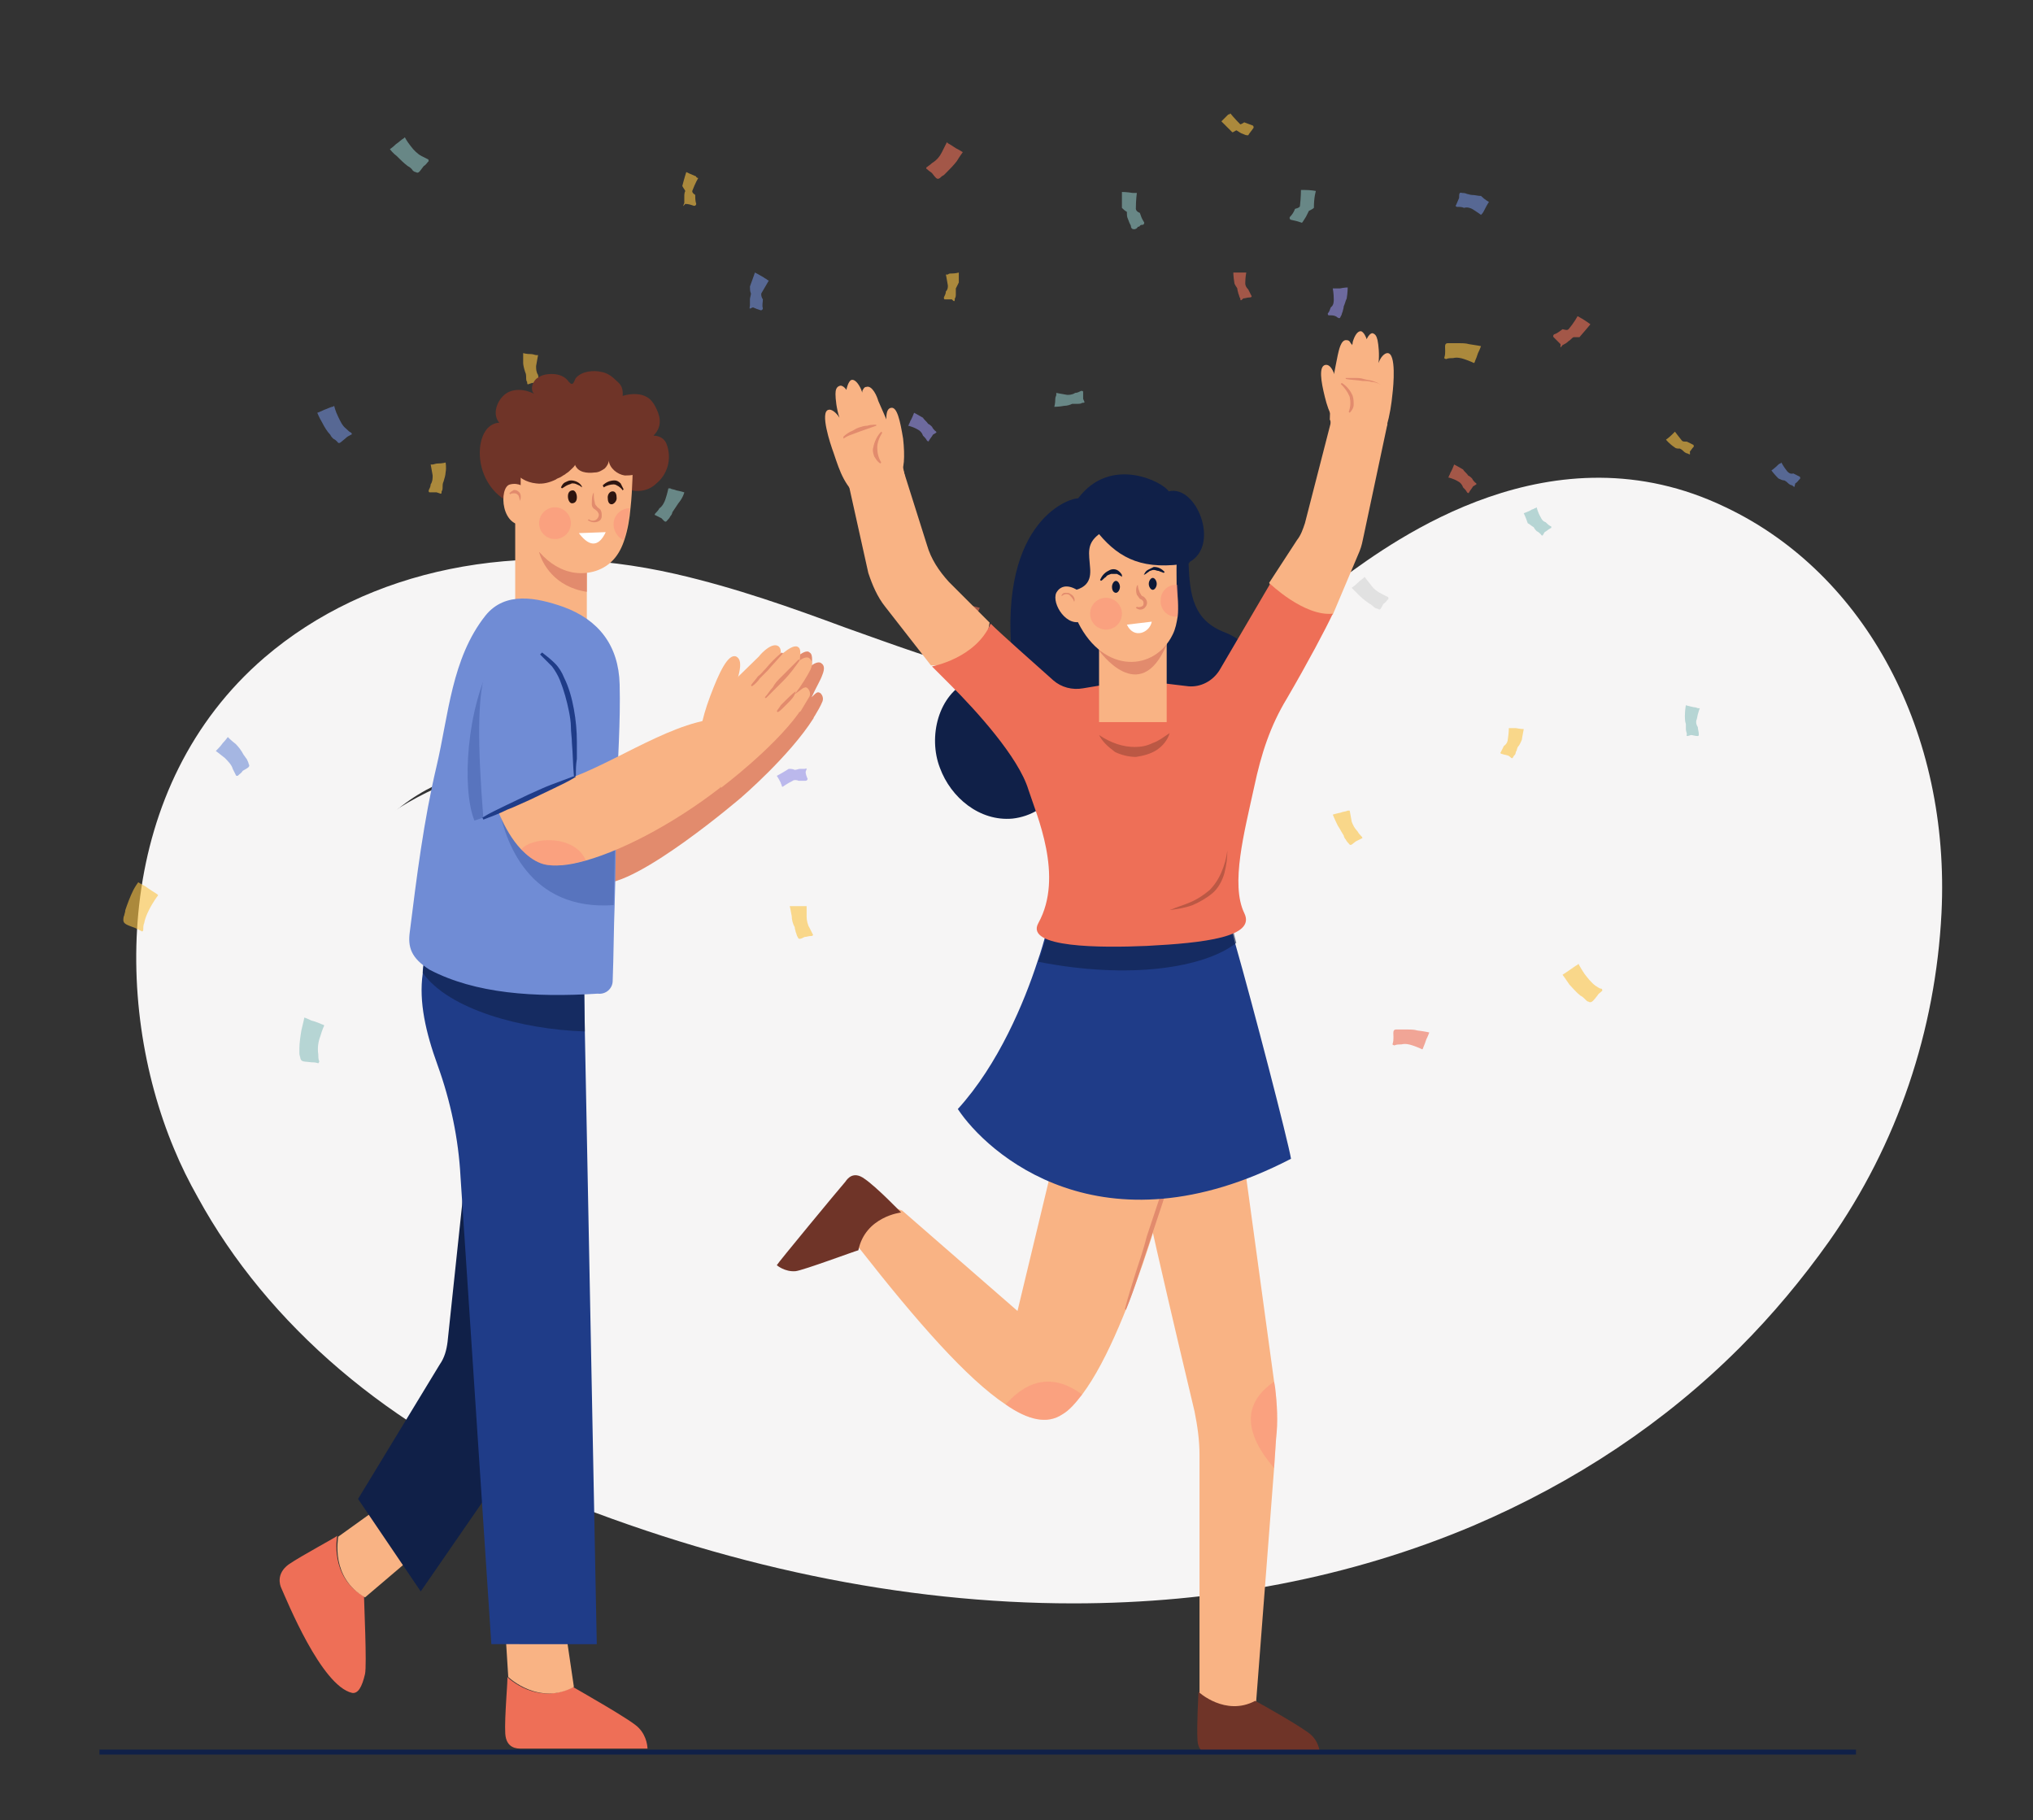 <?xml version="1.0" encoding="utf-8"?>
<!-- Generator: Adobe Illustrator 24.0.3, SVG Export Plug-In . SVG Version: 6.00 Build 0)  -->
<svg version="1.1" id="Layer_1" xmlns="http://www.w3.org/2000/svg" xmlns:xlink="http://www.w3.org/1999/xlink" x="0px" y="0px"
	 viewBox="0 0 204.4 183" style="enable-background:new 0 0 204.4 183;" xml:space="preserve">
<rect x="0" y="0" width="204.4" height="183" fill="#333333" stroke="none"/>
<style type="text/css">
	.st0{fill:#F6F5F5;}
	.st1{opacity:0.6;}
	.st2{fill:#FBC343;}
	.st3{fill:#9490E6;}
	.st4{fill:#8CBFBE;}
	.st5{fill:#708CD5;}
	.st6{fill:#EE6F57;}
	.st7{fill:#D3D3D3;}
	.st8{fill:#102048;}
	.st9{fill:#F9B384;}
	.st10{fill:#6F3428;}
	.st11{fill:#E28B6D;}
	.st12{fill:#1F3C88;}
	.st13{opacity:0.6;fill:#102048;}
	.st14{fill:#0C1836;}
	.st15{fill:#FFFFFF;}
	.st16{opacity:0.4;fill:#FC8879;}
	.st17{opacity:0.4;}
	.st18{opacity:0.3;fill:#1F3C88;}
	.st19{fill:none;}
	.st20{fill:#2D1510;}
</style>
<g>
	<g>
		<g>
			<path class="st0" d="M168.5,118.8c2.3-3.1,4.4-6.5,6.3-10c4.3-8.4,6.3-18,5.4-27.6c-1-11.9-7.9-23.8-19.2-27.2
				c-10-3.1-18.8,2.9-25.9,9.9c-5.3,5.2-10.4,10.9-17,14.3c-7,3.6-16.2,3.5-23.8,2.8C84,80.1,74.1,76.8,63.8,76
				c-10.6-0.8-22.5,2-30,10.6c-8.9,10.1-7.7,25.7-1.1,36.8c0.7,1.2,1.5,2.3,2.3,3.4c7.8,10.4,19.6,16.6,31.6,19.6
				c26.8,6.5,57.3,5.6,81.6-9.3C155.9,132.4,162.9,126.2,168.5,118.8z"/>
			<g>
				<path class="st0" d="M107.9,161.2c-17.1,0-35.1-3.7-53.1-11.1c-15.5-6.3-27.9-16.9-34.9-29.7c-0.9-1.6-1.7-3.2-2.4-4.9
					c-6.2-14.8-5.9-36.5,9.1-49.4c10.4-8.9,25.5-12,41.3-8.4c6.1,1.4,11.7,3.4,17.1,5.4c4.8,1.7,9.3,3.4,13.9,4.5
					c3.2,0.8,13.1,3.2,19.4,1.1c4.6-1.5,9.1-4.9,13.9-8.5c0.9-0.7,1.9-1.4,2.8-2.1c5.2-3.8,21.1-15.5,38.5-7.1
					c14.1,6.7,22.6,22.7,21.7,40.8c-0.6,11.8-4.4,23.2-11.3,33c-2.7,3.8-5.7,7.4-9,10.7l0,0c-7.5,7.5-16.5,13.5-26.8,17.9
					C135.8,158.6,122.2,161.2,107.9,161.2z M55.1,76.6c-6.2,0-11.6,1.7-15.4,5c-7,6-7.1,17.7-3.6,26.2c0.4,1,0.9,2,1.4,2.9
					c4.8,8.8,13.7,16.1,24.9,20.7c16.3,6.7,48.1,16,77.8,3.3c7.8-3.3,14.7-7.9,20.4-13.6c2.5-2.5,4.7-5.2,6.7-8
					c4.6-6.6,7.2-14.3,7.6-22.3c0.4-7.8-2.7-17.9-10.3-21.6c-3-1.4-7.7-2.1-17.7,5.2c-0.9,0.7-1.8,1.3-2.7,2
					c-5.6,4.2-11.9,8.9-19.7,11.5c-10.6,3.5-22.5,1.3-30.6-0.6c-5.7-1.4-10.9-3.3-16-5.2c-5.1-1.9-9.9-3.6-14.7-4.7
					C60.5,76.9,57.8,76.6,55.1,76.6z"/>
			</g>
		</g>
		<g class="st1">
			<g>
				<g>
					<g>
						<path class="st2" d="M79.4,91.1c0,0,0.3,0,0.8,0c0.2,0,0.6,0,0.7,0c0.1,0,0.2,0,0.2,0s0,0.5,0,1.1c0,0.3,0.1,0.8,0.3,1.1
							c0.1,0.2,0.2,0.4,0.3,0.6c0.1,0.1,0,0.2-0.1,0.2c-0.3,0-0.5,0.1-0.7,0.1c-0.4,0.2-0.6,0.3-0.7,0c-0.1-0.1-0.1-0.3-0.2-0.5
							c0-0.1-0.1-0.3-0.1-0.5c-0.2-0.3-0.3-0.8-0.3-1.1C79.5,91.5,79.4,91.1,79.4,91.1z"/>
					</g>
				</g>
			</g>
			<g>
				<g>
					<g>
						<path class="st3" d="M78.1,78c0,0,0.2,0.3,0.4,0.7c0,0.1,0.1,0.2,0.1,0.3c0,0.1,0.1,0.1,0.1,0.1s0.4-0.3,1-0.6
							c0.1-0.1,0.4-0.1,0.6,0c0.2,0,0.5,0,0.7,0c0.1,0,0.2-0.1,0.2-0.2c-0.1-0.2-0.2-0.5-0.2-0.7c0.1-0.3,0.2-0.4-0.1-0.3
							c-0.1,0-0.3,0-0.5,0c-0.1,0-0.3,0.1-0.5,0.1c-0.2-0.1-0.4-0.1-0.6-0.1C78.5,77.8,78.1,78,78.1,78z"/>
					</g>
				</g>
			</g>
			<g>
				<g>
					<g>
						<path class="st4" d="M30.6,102.3c0,0,0.3,0.1,0.7,0.3c0.4,0.1,0.9,0.3,1.1,0.4c0.1,0,0.2,0.1,0.2,0.1s-0.2,0.4-0.4,1.1
							c-0.2,0.5-0.3,1.2-0.2,1.8c0,0.2,0,0.5,0.1,0.7c0,0.1-0.1,0.2-0.1,0.2c-0.3-0.1-0.5-0.1-0.7-0.1c-0.7-0.1-1,0-1.1-0.4
							c0-0.1-0.1-0.3-0.1-0.5c0-0.1,0-0.3,0-0.5c0-0.5,0.1-1.2,0.2-1.8C30.5,102.8,30.6,102.3,30.6,102.3z"/>
					</g>
				</g>
			</g>
			<g>
				<g>
					<g>
						<path class="st5" d="M22.9,74.1c0,0-0.2,0.3-0.5,0.6c-0.2,0.3-0.5,0.6-0.6,0.7c-0.1,0.1-0.1,0.1-0.1,0.1s0.4,0.3,0.9,0.7
							c0.3,0.3,0.7,0.7,0.8,1.1c0.1,0.2,0.2,0.4,0.3,0.6c0,0.1,0.1,0.1,0.2,0.1c0.2-0.2,0.4-0.3,0.5-0.5c0.5-0.3,0.8-0.4,0.6-0.7
							c0-0.1-0.1-0.3-0.2-0.5c-0.1-0.1-0.2-0.3-0.3-0.4c-0.2-0.4-0.5-0.8-0.8-1.1C23.3,74.5,22.9,74.1,22.9,74.1z"/>
					</g>
				</g>
			</g>
			<g>
				<g>
					<g>
						<path class="st2" d="M52.6,35.5c0,0,0.3,0.1,0.8,0.1c0.2,0,0.4,0.1,0.5,0.1c0.1,0,0.2,0,0.2,0s-0.1,0.5-0.2,1.1
							c0,0.3,0,0.6,0.2,0.9c0,0.2,0.1,0.4,0.2,0.6c0,0.1,0,0.2-0.1,0.2c-0.3,0-0.5,0-0.7,0c-0.4,0.1-0.5,0.3-0.5-0.1
							c-0.1-0.1-0.1-0.3-0.1-0.5c0-0.1,0-0.3-0.1-0.5c-0.1-0.3-0.2-0.7-0.2-0.9C52.6,36,52.6,35.5,52.6,35.5z"/>
					</g>
				</g>
			</g>
			<g>
				<g>
					<g>
						<path class="st2" d="M44.8,46.5c0,0-0.3,0.1-0.8,0.1c-0.2,0-0.4,0.1-0.5,0.1c-0.1,0-0.2,0-0.2,0s0.1,0.5,0.2,1.1
							c0,0.3,0,0.6-0.2,0.9c0,0.2-0.1,0.4-0.2,0.6c0,0.1,0,0.2,0.1,0.2c0.3,0,0.5,0,0.7,0c0.4,0.1,0.5,0.3,0.5-0.1
							c0.1-0.1,0.1-0.3,0.1-0.5c0-0.1,0-0.3,0.1-0.5c0.1-0.3,0.2-0.7,0.2-0.9C44.9,47,44.8,46.5,44.8,46.5z"/>
					</g>
				</g>
			</g>
			<g>
				<g>
					<g>
						<path class="st2" d="M96.4,27.4c0,0-0.3,0.1-0.8,0.1c-0.1,0-0.2,0-0.3,0.1c-0.1,0-0.2,0-0.2,0s0.1,0.5,0.2,1.1
							c0,0.2,0,0.4-0.2,0.6c0,0.2-0.1,0.4-0.2,0.6c0,0.1,0,0.2,0.1,0.2c0.3,0,0.5,0,0.7,0c0.2,0.2,0.3,0.3,0.3-0.1
							c0.1-0.1,0.1-0.3,0.1-0.5c0-0.1,0-0.3,0-0.5c0.1-0.2,0.2-0.4,0.3-0.6C96.4,27.9,96.4,27.4,96.4,27.4z"/>
					</g>
				</g>
			</g>
			<g>
				<g>
					<g>
						<path class="st6" d="M124,27.4c0,0,0.3,0,0.8,0c0.1,0,0.3,0,0.3,0c0.1,0,0.2,0,0.2,0s-0.1,0.5-0.1,1.1c0,0.2,0.1,0.4,0.3,0.6
							c0.1,0.2,0.2,0.4,0.3,0.6c0.1,0.1,0,0.2-0.1,0.2c-0.3,0-0.5,0.1-0.7,0.1c-0.2,0.2-0.3,0.3-0.3,0c-0.1-0.1-0.1-0.3-0.2-0.5
							c0-0.1-0.1-0.3-0.1-0.5c-0.1-0.2-0.3-0.4-0.3-0.6C124,27.8,124,27.4,124,27.4z"/>
					</g>
				</g>
			</g>
			<g>
				<g>
					<g>
						<path class="st4" d="M106,40.9c0,0,0.1-0.3,0.1-0.8c0-0.2,0.1-0.3,0.1-0.4c0-0.1,0-0.2,0-0.2s0.5,0.1,1.1,0.2
							c0.2,0,0.5,0,0.8-0.2c0.2,0,0.4-0.1,0.6-0.2c0.1,0,0.2,0,0.2,0.1c0,0.3,0,0.5,0,0.7c0.1,0.3,0.3,0.4-0.1,0.4
							c-0.1,0.1-0.3,0.1-0.5,0.1c-0.1,0-0.3,0-0.5,0c-0.2,0.1-0.5,0.2-0.8,0.2C106.5,40.9,106,40.9,106,40.9z"/>
					</g>
				</g>
			</g>
			<g>
				<g>
					<g>
						<path class="st4" d="M68.8,49.5c0,0-0.3-0.1-0.8-0.2c-0.2-0.1-0.5-0.1-0.6-0.2c-0.1,0-0.2,0-0.2,0s-0.1,0.5-0.3,1.1
							c-0.1,0.3-0.3,0.7-0.6,0.9c-0.1,0.2-0.3,0.4-0.4,0.5c-0.1,0.1-0.1,0.2,0,0.2c0.2,0.1,0.4,0.2,0.6,0.3c0.3,0.3,0.4,0.5,0.6,0.2
							c0.1-0.1,0.2-0.2,0.3-0.4c0.1-0.1,0.2-0.3,0.2-0.4c0.2-0.3,0.4-0.6,0.6-0.9C68.7,50,68.8,49.5,68.8,49.5z"/>
					</g>
				</g>
			</g>
			<g>
				<g>
					<g>
						<path class="st2" d="M148.9,34.8c0,0-0.1,0.3-0.3,0.7c-0.1,0.3-0.2,0.6-0.3,0.8c0,0.1-0.1,0.2-0.1,0.2s-0.4-0.2-1-0.4
							c-0.3-0.1-0.7-0.2-1.1-0.1c-0.2,0-0.5,0-0.7,0.1c-0.1,0-0.2-0.1-0.2-0.1c0.1-0.3,0.1-0.5,0.1-0.7c0-0.5-0.1-0.8,0.3-0.8
							c0.1,0,0.3,0,0.5,0c0.1,0,0.3,0,0.5,0c0.3,0,0.8,0,1.1,0.1C148.4,34.7,148.9,34.8,148.9,34.8z"/>
					</g>
				</g>
			</g>
			<g>
				<g>
					<g>
						<path class="st6" d="M98.5,61.1c0,0-0.1,0.3-0.3,0.7c-0.1,0.3-0.2,0.6-0.3,0.8c0,0.1-0.1,0.2-0.1,0.2s-0.4-0.2-1-0.4
							c-0.3-0.1-0.7-0.2-1.1-0.1c-0.2,0-0.5,0-0.7,0.1c-0.1,0-0.2-0.1-0.2-0.1C95,62,95,61.7,95,61.5c0-0.5-0.1-0.8,0.3-0.8
							c0.1,0,0.3,0,0.5,0c0.1,0,0.3,0,0.5,0c0.3,0,0.8,0,1.1,0.1C98,61,98.5,61.1,98.5,61.1z"/>
					</g>
				</g>
			</g>
			<g>
				<g>
					<g>
						<path class="st6" d="M143.7,103.8c0,0-0.1,0.3-0.3,0.7c-0.1,0.3-0.2,0.6-0.3,0.8c0,0.1-0.1,0.2-0.1,0.2s-0.4-0.2-1-0.4
							c-0.3-0.1-0.7-0.2-1.1-0.1c-0.2,0-0.5,0-0.7,0.1c-0.1,0-0.2-0.1-0.2-0.1c0.1-0.3,0.1-0.5,0.1-0.7c0-0.5-0.1-0.8,0.3-0.8
							c0.1,0,0.3,0,0.5,0c0.1,0,0.3,0,0.5,0c0.3,0,0.8,0,1.1,0.1C143.3,103.7,143.7,103.8,143.7,103.8z"/>
					</g>
				</g>
			</g>
			<g>
				<g>
					<g>
						<path class="st7" d="M135.9,59.1c0,0,0.3-0.2,0.6-0.5c0.2-0.2,0.5-0.4,0.6-0.5c0.1-0.1,0.1-0.1,0.1-0.1s0.3,0.4,0.7,0.9
							c0.2,0.3,0.6,0.6,1,0.8c0.2,0.1,0.4,0.2,0.6,0.3c0.1,0,0.1,0.2,0.1,0.2c-0.2,0.2-0.3,0.4-0.5,0.5c-0.3,0.5-0.3,0.7-0.6,0.5
							c-0.1,0-0.3-0.1-0.4-0.2c-0.1-0.1-0.2-0.2-0.4-0.3c-0.3-0.2-0.7-0.5-1-0.8C136.3,59.5,135.9,59.1,135.9,59.1z"/>
					</g>
				</g>
			</g>
			<g>
				<g>
					<g>
						<path class="st3" d="M135.5,28.9c0,0-0.3,0-0.8,0.1c-0.2,0-0.4,0-0.5,0c-0.1,0-0.2,0-0.2,0s0.1,0.5,0.1,1.1
							c0,0.2,0,0.6-0.3,0.8c-0.1,0.2-0.1,0.4-0.3,0.6c0,0.1,0,0.2,0.1,0.2c0.3,0,0.5,0,0.7,0.1c0.3,0.2,0.4,0.3,0.5,0
							c0.1-0.1,0.1-0.3,0.2-0.5c0-0.1,0.1-0.3,0.1-0.5c0.1-0.2,0.2-0.6,0.3-0.8C135.5,29.4,135.5,28.9,135.5,28.9z"/>
					</g>
				</g>
			</g>
			<g>
				<g>
					<g>
						<path class="st2" d="M122.8,12.2c0,0,0.3-0.3,0.7-0.7c0,0,0,0,0.1,0c0.1-0.1,0.1-0.1,0.1-0.1s0.4,0.5,1,1.1c0,0,0.1,0,0.4-0.2
							c0.3,0.1,0.5,0.2,0.8,0.3c0.1,0,0.2,0.2,0.1,0.3c-0.2,0.3-0.4,0.5-0.5,0.7l-0.1,0c-0.2,0-0.3-0.1-0.6-0.2
							c-0.2-0.1-0.3-0.2-0.5-0.3c-0.2,0.1-0.3,0.2-0.4,0.2C123.3,12.7,122.8,12.2,122.8,12.2z"/>
					</g>
				</g>
			</g>
			<g>
				<g>
					<g>
						<path class="st5" d="M149.7,20.3c0,0-0.2,0.3-0.4,0.7c-0.1,0.2-0.2,0.4-0.3,0.5c-0.1,0.1-0.1,0.1-0.1,0.1s-0.4-0.3-0.9-0.6
							c-0.2-0.1-0.5-0.2-0.8-0.1c-0.2-0.1-0.4-0.1-0.7-0.1c-0.1,0-0.2-0.1-0.1-0.2c0.1-0.2,0.2-0.5,0.3-0.7c0-0.4,0-0.6,0.3-0.5
							c0.1,0,0.3,0,0.5,0.1c0.1,0,0.3,0.1,0.5,0.1c0.3,0,0.6,0.1,0.9,0.1C149.3,20.1,149.7,20.3,149.7,20.3z"/>
					</g>
				</g>
			</g>
			<g>
				<g>
					<g>
						<path class="st6" d="M159.9,32.6c0,0-0.4-0.3-0.9-0.6c-0.1,0-0.1-0.1-0.2-0.1c-0.1-0.1-0.2-0.1-0.2-0.1s-0.3,0.6-0.9,1.3
							c-0.1,0.1-0.2,0.1-0.6,0c-0.3,0.2-0.5,0.4-0.8,0.5c-0.1,0-0.2,0.2-0.1,0.3c0.3,0.3,0.5,0.5,0.7,0.7c0,0.3-0.1,0.5,0.2,0.1
							c0.2-0.1,0.4-0.2,0.6-0.4c0.2-0.1,0.3-0.3,0.5-0.4c0.2,0,0.4,0,0.6,0C159.5,33.1,159.9,32.6,159.9,32.6z"/>
					</g>
				</g>
			</g>
			<g>
				<g>
					<g>
						<path class="st4" d="M153.2,51.6c0,0,0.3-0.1,0.7-0.3c0.1-0.1,0.3-0.1,0.4-0.2c0.1,0,0.2-0.1,0.2-0.1s0.1,0.5,0.4,1
							c0.1,0.2,0.2,0.4,0.5,0.5c0.2,0.2,0.3,0.3,0.5,0.4c0.1,0,0.1,0.2,0,0.2c-0.2,0.1-0.4,0.3-0.6,0.4c-0.2,0.3-0.2,0.5-0.4,0.2
							c-0.1-0.1-0.2-0.2-0.4-0.3c-0.1-0.1-0.2-0.2-0.3-0.4c-0.2-0.1-0.4-0.3-0.6-0.4C153.4,52,153.2,51.6,153.2,51.6z"/>
					</g>
				</g>
			</g>
			<g>
				<g>
					<g>
						<path class="st2" d="M153.2,73.3c0,0-0.3,0-0.8-0.1c-0.2,0-0.4,0-0.5,0c-0.1,0-0.2,0-0.2,0s0,0.5-0.1,1.1
							c0,0.2-0.1,0.5-0.4,0.7c-0.1,0.2-0.2,0.4-0.3,0.6c-0.1,0.1,0,0.2,0.1,0.2c0.3,0.1,0.5,0.1,0.7,0.2c0.3,0.2,0.3,0.4,0.5,0
							c0.1-0.1,0.2-0.2,0.2-0.4c0.1-0.1,0.1-0.3,0.2-0.5c0.2-0.2,0.3-0.5,0.4-0.7C153.1,73.8,153.2,73.3,153.2,73.3z"/>
					</g>
				</g>
			</g>
			<g>
				<g>
					<g>
						<path class="st4" d="M169.5,70.9c0,0,0.3,0.1,0.8,0.2c0.2,0,0.4,0.1,0.4,0.1c0.1,0,0.2,0,0.2,0s-0.2,0.5-0.3,1.1
							c-0.1,0.2-0.1,0.5,0.1,0.8c0,0.2,0.1,0.5,0.1,0.7c0,0.1,0,0.2-0.1,0.2c-0.3,0-0.5-0.1-0.7-0.1c-0.3,0.1-0.5,0.2-0.4-0.1
							c0-0.1-0.1-0.3-0.1-0.5c0-0.1,0-0.3,0-0.5c-0.1-0.3-0.1-0.6-0.1-0.8C169.4,71.4,169.5,70.9,169.5,70.9z"/>
					</g>
				</g>
			</g>
			<g>
				<g>
					<g>
						<path class="st2" d="M134,81.9c0,0,0.3-0.1,0.8-0.2c0.2-0.1,0.5-0.1,0.7-0.2c0.1,0,0.2,0,0.2,0s0.1,0.5,0.2,1.1
							c0.1,0.3,0.3,0.7,0.6,1c0.1,0.2,0.3,0.4,0.4,0.5c0.1,0.1,0.1,0.2,0,0.2c-0.2,0.1-0.4,0.2-0.6,0.3c-0.4,0.3-0.5,0.5-0.7,0.2
							c-0.1-0.1-0.2-0.2-0.3-0.4c-0.1-0.1-0.2-0.3-0.2-0.4c-0.2-0.3-0.4-0.7-0.6-1C134.2,82.4,134,81.9,134,81.9z"/>
					</g>
				</g>
			</g>
			<g>
				<g>
					<g>
						<path class="st6" d="M96.8,15.3c0,0-0.3-0.2-0.7-0.4c-0.3-0.2-0.6-0.4-0.8-0.5c-0.1-0.1-0.1-0.1-0.1-0.1s-0.2,0.4-0.5,1
							c-0.2,0.4-0.5,0.8-1,1.1c-0.2,0.2-0.4,0.3-0.5,0.4c-0.1,0-0.1,0.2,0,0.2c0.2,0.2,0.4,0.3,0.5,0.4c0.4,0.5,0.5,0.7,0.8,0.5
							c0.1-0.1,0.2-0.2,0.4-0.3c0.1-0.1,0.2-0.2,0.3-0.3c0.3-0.3,0.7-0.7,1-1.1C96.5,15.7,96.8,15.3,96.8,15.3z"/>
					</g>
				</g>
			</g>
			<g>
				<g>
					<g>
						<path class="st2" d="M157.1,98c0,0,0.3-0.2,0.6-0.4c0.3-0.2,0.7-0.5,0.9-0.6c0.1-0.1,0.1-0.1,0.1-0.1s0.2,0.4,0.6,1
							c0.3,0.4,0.7,0.9,1.1,1.2c0.2,0.1,0.4,0.3,0.6,0.3c0.1,0,0.1,0.2,0.1,0.2c-0.2,0.2-0.4,0.3-0.5,0.5c-0.4,0.5-0.6,0.8-0.9,0.6
							c-0.1,0-0.2-0.1-0.4-0.3c-0.1-0.1-0.2-0.2-0.4-0.3c-0.4-0.3-0.8-0.8-1.1-1.1C157.4,98.4,157.1,98,157.1,98z"/>
					</g>
				</g>
			</g>
			<g>
				<g>
					<g>
						<path class="st4" d="M39.2,15c0,0,0.3-0.2,0.6-0.5c0.3-0.2,0.6-0.5,0.8-0.6c0.1-0.1,0.1-0.1,0.1-0.1s0.2,0.4,0.6,0.9
							c0.3,0.4,0.7,0.8,1.1,1c0.2,0.1,0.4,0.2,0.6,0.3c0.1,0,0.1,0.2,0.1,0.2c-0.2,0.2-0.3,0.4-0.5,0.5c-0.4,0.5-0.5,0.8-0.8,0.6
							c-0.1,0-0.3-0.1-0.4-0.3c-0.1-0.1-0.2-0.2-0.4-0.3c-0.4-0.3-0.8-0.7-1.1-1C39.5,15.4,39.2,15,39.2,15z"/>
					</g>
				</g>
			</g>
			<g>
				<g>
					<g>
						<path class="st2" d="M69,17.3c0,0,0.4,0.2,0.9,0.4c0.1,0,0.1,0.1,0.1,0.1c0.1,0.1,0.2,0.1,0.2,0.1s-0.3,0.5-0.6,1.3
							c0,0.1,0,0.2,0.3,0.4c0,0.3,0,0.6,0.1,0.9c0,0.1-0.1,0.2-0.2,0.2c-0.3-0.1-0.6-0.2-0.9-0.2c-0.2,0.2-0.3,0.4-0.1-0.1
							c0-0.2,0-0.4,0-0.6c0-0.2,0-0.4,0.1-0.6c-0.1-0.2-0.2-0.3-0.3-0.5C68.8,17.9,69,17.3,69,17.3z"/>
					</g>
				</g>
			</g>
			<g>
				<g>
					<g>
						<path class="st5" d="M75.9,27.4c0,0,0.4,0.2,0.9,0.5c0.1,0.1,0.2,0.1,0.3,0.2c0.1,0.1,0.2,0.1,0.2,0.1s-0.3,0.5-0.7,1.2
							c-0.1,0.1-0.1,0.4,0.1,0.7c0,0.3-0.1,0.6,0,0.9c0,0.1-0.1,0.2-0.2,0.2c-0.3-0.1-0.6-0.2-0.8-0.3c-0.3,0.1-0.4,0.3-0.3-0.2
							c0-0.2,0-0.4,0-0.6c0-0.2,0.1-0.4,0.1-0.6c-0.1-0.2-0.1-0.5-0.1-0.7C75.7,28,75.9,27.4,75.9,27.4z"/>
					</g>
				</g>
			</g>
			<g>
				<g>
					<g>
						<path class="st5" d="M178.1,47.3c0,0,0.3-0.2,0.6-0.5c0.1-0.1,0.2-0.2,0.3-0.2c0.1-0.1,0.1-0.1,0.1-0.1s0.2,0.4,0.6,0.9
							c0.1,0.1,0.3,0.3,0.6,0.2c0.2,0.1,0.4,0.2,0.6,0.3c0.1,0,0.1,0.2,0.1,0.2c-0.2,0.2-0.3,0.4-0.5,0.5c-0.1,0.3,0,0.5-0.3,0.2
							c-0.1,0-0.3-0.1-0.4-0.2c-0.1-0.1-0.2-0.2-0.4-0.3c-0.2,0-0.4-0.1-0.6-0.2C178.4,47.7,178.1,47.3,178.1,47.3z"/>
					</g>
				</g>
			</g>
			<g>
				<g>
					<g>
						<path class="st4" d="M112.8,19.3c0,0,0.5,0,1.1,0.1c0.1,0,0.1,0,0.2,0c0.2,0,0.2,0,0.2,0s-0.1,0.7-0.1,1.6
							c0,0.1,0.1,0.3,0.4,0.4c0.1,0.3,0.2,0.6,0.4,0.9c0.1,0.1,0,0.3-0.1,0.3c-0.4,0-0.2,0.2-0.5,0.2c-0.1,0.3-0.7,0.4-0.7-0.1
							c-0.1-0.2-0.2-0.4-0.3-0.7c-0.1-0.2-0.1-0.4-0.1-0.7c-0.2-0.1-0.4-0.3-0.5-0.4C112.8,20,112.8,19.3,112.8,19.3z"/>
					</g>
				</g>
			</g>
			<g>
				<g>
					<g>
						<path class="st4" d="M132.3,19.2c0,0-0.5-0.1-1.1-0.1c-0.1,0-0.1,0-0.2,0c-0.1,0-0.2,0-0.2,0s0,0.7-0.1,1.6
							c0,0.1-0.1,0.2-0.5,0.3c-0.1,0.3-0.3,0.6-0.5,0.8c-0.1,0.1,0,0.3,0.1,0.3c0.4,0.1,0.5,0.1,0.8,0.2l0.3,0.1
							c0.1-0.1,0.2-0.3,0.4-0.6c0.1-0.2,0.2-0.4,0.3-0.6c0.2-0.1,0.4-0.2,0.5-0.3C132.1,19.8,132.3,19.2,132.3,19.2z"/>
					</g>
				</g>
			</g>
			<g>
				<g>
					<g>
						<path class="st3" d="M91.9,41.5c0,0-0.1,0.3-0.3,0.7c-0.1,0.1-0.1,0.3-0.2,0.4c0,0.1-0.1,0.2-0.1,0.2s0.5,0.1,1,0.4
							c0.2,0.1,0.4,0.3,0.5,0.6c0.2,0.2,0.3,0.3,0.4,0.5c0.1,0.1,0.2,0.1,0.2,0c0.1-0.2,0.3-0.4,0.4-0.6c0.3-0.2,0.5-0.2,0.2-0.4
							c-0.1-0.1-0.2-0.2-0.3-0.4c-0.1-0.1-0.2-0.2-0.4-0.3c-0.1-0.2-0.4-0.4-0.5-0.6C92.3,41.7,91.9,41.5,91.9,41.5z"/>
					</g>
				</g>
			</g>
			<g>
				<g>
					<g>
						<path class="st6" d="M146.2,46.7c0,0-0.1,0.3-0.3,0.7c-0.1,0.1-0.1,0.3-0.2,0.4c0,0.1-0.1,0.2-0.1,0.2s0.5,0.1,1,0.4
							c0.2,0.1,0.4,0.3,0.5,0.6c0.2,0.2,0.3,0.3,0.4,0.5c0.1,0.1,0.2,0.1,0.2,0c0.1-0.2,0.3-0.4,0.4-0.6c0.3-0.2,0.5-0.2,0.2-0.4
							c-0.1-0.1-0.2-0.2-0.3-0.4c-0.1-0.1-0.2-0.2-0.4-0.3c-0.1-0.2-0.4-0.4-0.5-0.6C146.6,46.9,146.2,46.7,146.2,46.7z"/>
					</g>
				</g>
			</g>
			<g>
				<g>
					<g>
						<path class="st5" d="M31.9,41.5c0,0,0.3-0.1,0.7-0.3c0.3-0.1,0.7-0.3,0.8-0.3c0.1,0,0.2-0.1,0.2-0.1s0.1,0.5,0.4,1.1
							c0.2,0.4,0.4,0.9,0.8,1.2c0.2,0.2,0.3,0.3,0.5,0.4c0.1,0.1,0.1,0.2,0,0.2c-0.2,0.1-0.4,0.2-0.6,0.4c-0.5,0.4-0.6,0.6-0.8,0.3
							c-0.1-0.1-0.2-0.2-0.4-0.3c-0.1-0.1-0.2-0.2-0.3-0.4c-0.3-0.3-0.6-0.8-0.8-1.2C32.1,42,31.9,41.5,31.9,41.5z"/>
					</g>
				</g>
			</g>
			<g>
				<g>
					<g>
						<path class="st2" d="M167.5,44.2c0,0,0.3-0.2,0.6-0.5c0.1-0.1,0.1-0.1,0.2-0.2c0.1-0.1,0.1-0.1,0.1-0.1s0.3,0.4,0.7,0.9
							c0.1,0.1,0.2,0.1,0.5,0.1c0.2,0.1,0.4,0.2,0.6,0.3c0.1,0,0.1,0.2,0.1,0.2c-0.2,0.2-0.3,0.4-0.4,0.5c0,0.2,0.1,0.4-0.2,0.2
							c-0.1,0-0.3-0.1-0.4-0.2c-0.1-0.1-0.2-0.2-0.4-0.3c-0.2,0-0.4,0-0.5-0.1C167.8,44.6,167.5,44.2,167.5,44.2z"/>
					</g>
				</g>
			</g>
			<g>
				<g>
					<g>
						<path class="st2" d="M13.9,88.7c0,0,0.3,0.2,0.7,0.4c0.4,0.3,0.9,0.6,1.2,0.8c0.1,0.1,0.1,0.1,0.1,0.1s-0.3,0.4-0.6,0.9
							c-0.3,0.5-0.7,1.3-0.8,1.9c-0.1,0.2-0.1,0.5-0.1,0.7c0,0.1-0.1,0.2-0.2,0.1c-0.2-0.1-0.4-0.2-0.6-0.3
							c-0.8-0.3-1.2-0.4-1.2-0.8c0-0.1,0-0.3,0.1-0.5c0-0.1,0.1-0.3,0.1-0.5c0.2-0.6,0.5-1.4,0.8-2C13.6,89.1,13.9,88.7,13.9,88.7z"
							/>
					</g>
				</g>
			</g>
		</g>
		<g>
			<path class="st8" d="M124.2,71.5c-3.4,2.8-17.8,8.1-18,8.2c-0.7,0.5-1.1,1.2-1.8,1.7c-0.8,0.5-1.7,0.8-2.6,0.9
				c-3.3,0.3-6.2-2.1-7.3-5.1c-1.2-3.1-0.2-7.4,3-8.8c2.6-1.1,4.4-1,4.4-1c-1.9-14.7,5.4-17.3,6.5-17.3c3.3-4.4,8.6-1.6,9.1-0.7
				c2.8-0.7,5.2,5.4,2.1,7.1c0,0,0,0-0.1,0c0.1,3.4,0.5,5.9,3.7,7.1C126.7,65,127.6,68.7,124.2,71.5z"/>
			<g>
				<path class="st9" d="M91.1,49l-4.5,1.3c-1.7-1.5-2.1-2.7-2.8-4.8c-0.3-0.8-1.4-4.1-0.5-4.3c0.3-0.1,0.8,0.3,1.1,0.8
					c-0.3-0.9-0.4-1.9-0.4-2.4c0-0.4,0.1-0.7,0.4-0.8c0.2-0.1,0.5,0.1,0.7,0.4c0-0.1,0.2-0.9,0.5-1c0.3-0.1,0.7,0.3,1,1
					c0,0.1,0.1,0.2,0.1,0.3c0-0.1,0-0.2,0-0.2c0.1-0.2,0.2-0.4,0.4-0.4c0.6-0.2,1.1,1,1.2,1.4c0.6,1.4,1.3,2.8,1.7,4.3
					c0.2,0.7,0.5,1.4,0.7,2.1C90.8,46.8,91.2,49,91.1,49z"/>
				<path class="st9" d="M90.8,44.1c0.2,1.8,0.1,3.3-0.3,3.3c-0.4,0.1-1-1.3-1.2-3.1c-0.2-1.8-0.4-3.2,0.3-3.3
					C90.2,40.9,90.5,42.3,90.8,44.1z"/>
			</g>
			<path class="st9" d="M99.5,62.6l-0.8,4.3h-5.1L92.9,66L89,61c-0.8-1-1.3-2.2-1.7-3.4l-2-9l5.5-1.4l2.4,7.6
				c0.4,1.4,1.2,2.6,2.2,3.7L99.5,62.6z"/>
			<g>
				<path class="st9" d="M133.9,44.4l4.2,1.3c1.2-1.7,1.7-4,1.9-6.1c0.1-0.8,0.4-4.1-0.5-4.1c-0.3,0-0.7,0.4-0.9,1
					c0.1-0.9,0-1.8-0.1-2.3c-0.1-0.4-0.2-0.6-0.5-0.7c-0.2,0-0.4,0.2-0.6,0.6c0-0.1-0.3-0.8-0.6-0.8c-0.3,0-0.6,0.4-0.8,1.1
					c0,0.1,0,0.2-0.1,0.3c0-0.1,0-0.1-0.1-0.2c-0.1-0.2-0.2-0.3-0.4-0.3c-0.6-0.1-0.8,1.1-0.9,1.5c-0.3,1.5-0.6,2.9-0.7,4.4
					c0,0.7-0.1,1.4-0.1,2.1C133.9,42.3,133.8,44.4,133.9,44.4z"/>
				<path class="st9" d="M133.2,39.9c0.4,1.7,1.1,2.9,1.5,2.8s0.4-1.5,0-3.2c-0.4-1.7-0.8-3-1.5-2.8
					C132.6,36.9,132.8,38.3,133.2,39.9z"/>
			</g>
			<path class="st9" d="M127.6,58.6l2.8-4.3c0.4-0.5,0.6-1.1,0.8-1.7l2.7-10.5l5.6,0.5l-2.4,11.3c-0.1,0.5-0.2,1-0.4,1.5l-2.7,6.4
				l-3.6,1.6L127.6,58.6z"/>
			<g>
				<path class="st9" d="M128.3,144.6l-0.2,3l-1.8,23.4l-0.1,1.1l-5.6-0.9v-1.1c0,0,0,0,0,0l0-23.8c0-1.5-0.2-2.9-0.5-4.4
					c-1.6-6.7-6.4-27-6.1-27.5l10.6-1.1l3.5,25.6l0.1,0.6C128.4,141.2,128.5,142.9,128.3,144.6z"/>
				<path class="st10" d="M120.4,175c0.1,1.3,1,1.3,1.4,1.3c1.1,0,10.8,0,10.9,0c0,0,0-1-0.8-1.8c-0.5-0.6-5.3-3.3-5.7-3.5
					c-3,1.6-5.7-0.9-5.7-0.9S120.3,173.6,120.4,175z"/>
			</g>
			<g>
				<path class="st9" d="M118.5,114.9c0,0-4.5,18.4-9.7,25.3c-0.7,0.9-1.3,1.6-2,2c-1.5,1-3.4,0.6-5.7-1c-3.9-2.6-8.9-8.3-14.7-15.7
					c-0.3-0.3-0.5-0.6-0.8-1l2.2-3.8l2.9,1l11.6,10.1l4.4-18.3L118.5,114.9z"/>
				<path class="st10" d="M86.9,118.5c-1.1-0.8-1.7,0-1.9,0.3c-0.7,0.8-6.9,8.3-6.9,8.4c0,0,0.8,0.7,1.9,0.6c0.8-0.1,5.9-2,6.3-2.1
					c0.7-3.4,4.3-3.8,4.3-3.8S88.1,119.3,86.9,118.5z"/>
			</g>
			<path class="st11" d="M113.1,131.6c0.3-1.2,0.7-2.4,1.1-3.7c0.4-1.2,0.8-2.4,1.1-3.6l1.2-3.6c0.4-1.2,0.8-2.4,1.3-3.6l0.2,0.1
				c-0.3,1.2-0.7,2.4-1.1,3.7l-1.2,3.6c-0.4,1.2-0.8,2.4-1.2,3.6c-0.4,1.2-0.8,2.4-1.3,3.6L113.1,131.6z"/>
			<path class="st12" d="M129.8,116.5c-19.1,9.9-30.6-0.6-33.5-5c4.1-4.5,6.7-10.8,8-14.8c0.8-2.3,1.1-3.9,1.1-3.9l16.1-1.3l1.8-0.1
				c0,0,0,0.1,0.1,0.3c0.1,0.5,0.4,1.6,0.8,3.2C126,101.2,129.5,114.7,129.8,116.5z"/>
			<path class="st13" d="M124.3,94.8c-3.2,2.5-10.7,3.7-19.9,1.9c0.8-2.3,1.1-3.9,1.1-3.9l16.1-1.3l1.9,0.1
				C123.6,92.1,123.9,93.2,124.3,94.8z"/>
			<path class="st6" d="M134,61.7c-0.7,1.5-2.5,4.9-4.6,8.5c-1.7,2.8-2.6,5.6-3.3,8.9c-1,4.6-2.4,9.8-1,12.7c1.2,2.4-4,3-9.8,3.3
				c-4.6,0.2-12.3,0.2-10.9-2.3c2.6-4.7-0.2-10.9-1-13.4c-1-3.3-5.3-8-7.8-10.5c-1.1-1.1-1.9-1.9-1.9-1.9s4.4-0.8,5.9-4.3
				c1,1,4.4,4,6.3,5.7c0.8,0.7,1.9,1,3,0.8l3.6-0.6h3.8c1.4,0.2,2.4,0.3,3.2,0.4c1.2,0.1,2.4-0.5,3.1-1.6l5.1-8.7
				C127.6,58.6,131.1,62,134,61.7z"/>
			<path class="st9" d="M117.3,72.6h-6.8c0,0,0,0,0,0v-9.3h6.8L117.3,72.6C117.3,72.6,117.3,72.6,117.3,72.6z"/>
			<g>
				<path class="st11" d="M110.5,65.4c0,0,4.1,5.8,6.8-0.6C117.4,64.8,110.5,65.4,110.5,65.4z"/>
				<path class="st9" d="M118.3,58.8c0.1,1.2,0.2,2.2,0.1,3.2c-0.1,0.6-0.2,1.2-0.5,1.8c-1.8,3.7-6.9,4-9.5-1.2
					c-2.2-4.4-1.2-9-1.2-9l5.8-2.5l5.6,2.7C118.2,55.9,118.3,57.5,118.3,58.8z"/>
			</g>
			<path class="st8" d="M119.6,56.6c-4.6,0.8-7-0.4-9.1-2.9c-1.3,1-1,1.9-0.9,3.4c0.1,1.2-0.2,2.4-3.1,2.4l-1.2-4.2l1.3-3.1l5.8-2.4
				l6.9,1.1L119.6,56.6z"/>
			<g>
				<path class="st14" d="M112.6,59c0,0.3-0.2,0.6-0.4,0.6c-0.2,0-0.4-0.2-0.4-0.6c0-0.3,0.2-0.6,0.4-0.6
					C112.4,58.4,112.6,58.7,112.6,59z"/>
				<path class="st14" d="M112.8,58c-0.1-0.1-0.3-0.2-0.5-0.3c-0.2,0-0.4,0-0.6,0c-0.2,0.1-0.4,0.1-0.5,0.3
					c-0.2,0.1-0.3,0.3-0.5,0.4l-0.1-0.1c0.1-0.2,0.2-0.4,0.4-0.6c0.2-0.2,0.4-0.3,0.6-0.4c0.2-0.1,0.5-0.1,0.7,0
					c0.2,0.1,0.4,0.3,0.5,0.5L112.8,58z"/>
				<path class="st14" d="M115.5,58.7c0,0.3,0.2,0.6,0.4,0.6c0.2,0,0.4-0.3,0.4-0.6c0-0.3-0.2-0.6-0.4-0.6
					C115.7,58.1,115.5,58.4,115.5,58.7z"/>
				<path class="st14" d="M115,57.8c0.1-0.2,0.2-0.4,0.4-0.5c0.2-0.1,0.4-0.2,0.6-0.3c0.5,0,0.8,0.2,1.1,0.5l-0.1,0.1
					c-0.2-0.1-0.3-0.1-0.5-0.2c-0.2,0-0.3-0.1-0.5-0.1c-0.2,0-0.3,0.1-0.4,0.1c-0.1,0.1-0.3,0.2-0.4,0.3L115,57.8z"/>
				<path class="st15" d="M113.3,62.8l2.5-0.3l0,0C115.6,63.6,114,64.3,113.3,62.8L113.3,62.8z"/>
				<path class="st11" d="M114.4,58.8c0,0.3,0.1,0.5,0.2,0.8c0.1,0.1,0.1,0.2,0.2,0.3l0.2,0.1L115,60c0,0,0.1,0.1,0.1,0.1
					c0.3,0.3,0.3,0.7,0,1c-0.3,0.3-0.7,0.2-0.9,0l0.1-0.1c0.2,0.1,0.5,0,0.6-0.1c0.1-0.1,0.1-0.4,0-0.5c0,0-0.1-0.1-0.1-0.1
					l-0.2-0.1c-0.1-0.1-0.2-0.3-0.3-0.4c-0.1-0.3-0.1-0.6,0-0.9L114.4,58.8z"/>
				<circle class="st16" cx="111.2" cy="61.7" r="1.6"/>
				<path class="st16" d="M118.4,62c-0.1,0-0.1,0-0.2,0c-0.9,0-1.6-0.8-1.5-1.7c0-0.9,0.8-1.6,1.7-1.5C118.4,60,118.5,61,118.4,62z"
					/>
			</g>
			<g>
				<path class="st9" d="M108.7,59.6c-1-0.8-2-0.9-2.5,0c-0.5,1.1,1.1,3.6,2.7,2.8C109,62.2,108.7,59.6,108.7,59.6z"/>
				<path class="st11" d="M108,60.5c-0.1-0.3-0.3-0.5-0.5-0.7c-0.2-0.1-0.5-0.1-0.7,0.1l-0.1,0c0.1-0.2,0.2-0.3,0.4-0.3
					c0.2,0,0.4,0,0.5,0.1c0.2,0.1,0.3,0.2,0.4,0.4C108,60.1,108.1,60.3,108,60.5L108,60.5z"/>
			</g>
			<g class="st17">
				<path class="st10" d="M110.5,73.9c0.6,0.4,1.2,0.7,1.8,0.9c0.6,0.2,1.2,0.3,1.8,0.3c0.6,0,1.2-0.1,1.8-0.4
					c0.6-0.2,1.1-0.6,1.7-1c-0.2,0.7-0.7,1.3-1.3,1.7c-0.6,0.4-1.4,0.6-2.1,0.7c-0.7,0-1.5-0.2-2.1-0.5
					C111.3,75,110.8,74.5,110.5,73.9z"/>
			</g>
			<g class="st17">
				<path class="st10" d="M117.6,91.5c0.7-0.3,1.4-0.5,2.1-0.8c0.7-0.3,1.3-0.7,1.9-1.2c0.5-0.5,0.9-1.1,1.2-1.8
					c0.3-0.7,0.5-1.4,0.6-2.2c0,0.8-0.1,1.5-0.3,2.3c-0.2,0.7-0.6,1.5-1.2,2c-0.6,0.5-1.3,0.9-2,1.2
					C119.1,91.3,118.3,91.4,117.6,91.5z"/>
			</g>
			<g>
				<path class="st11" d="M88.7,43.5c-0.3,0.5-0.5,1-0.5,1.5c0,0.5,0.1,1,0.4,1.5l-0.1,0.1c-0.3-0.2-0.4-0.4-0.6-0.7
					c-0.1-0.3-0.2-0.6-0.1-0.9c0.1-0.6,0.4-1.2,0.8-1.6L88.7,43.5z"/>
				<path class="st11" d="M84.8,43.9c0.2-0.2,0.5-0.4,0.7-0.5c0.3-0.1,0.5-0.3,0.8-0.4c0.3-0.1,0.6-0.2,0.9-0.2
					c0.3-0.1,0.6-0.1,0.9-0.1l0,0.1c-0.6,0.2-1.1,0.4-1.7,0.6c-0.3,0.1-0.5,0.2-0.8,0.3c-0.3,0.1-0.5,0.2-0.8,0.4L84.8,43.9z"/>
			</g>
			<g>
				<path class="st11" d="M134.9,38.5c0.5,0.3,0.9,0.8,1.1,1.3c0.1,0.3,0.1,0.6,0.1,0.9c0,0.3-0.2,0.6-0.4,0.8l-0.1-0.1
					c0.2-0.5,0.2-1,0.1-1.5c-0.2-0.5-0.5-0.9-0.9-1.3L134.9,38.5z"/>
				<path class="st11" d="M138.7,38.6c-0.3-0.1-0.5-0.2-0.8-0.2c-0.3-0.1-0.6-0.1-0.9-0.1c-0.6-0.1-1.2-0.1-1.7-0.2l0-0.1
					c0.3,0,0.6,0,0.9,0c0.3,0,0.6,0,0.9,0.1c0.3,0.1,0.6,0.1,0.9,0.2c0.3,0.1,0.6,0.2,0.8,0.4L138.7,38.6z"/>
			</g>
			<path class="st16" d="M128.3,144.6l-0.2,3c-3.6-4.2-2.6-6.9,0-8.7l0.1,0.6C128.4,141.2,128.5,142.9,128.3,144.6z"/>
			<path class="st16" d="M108.8,140.2c-0.7,0.9-1.3,1.6-2,2c-1.5,1-3.4,0.6-5.7-1C103.5,138.5,106.1,138.2,108.8,140.2z"/>
		</g>
		<g>
			<g>
				<path class="st6" d="M29,157.3c-1.2,0.9-0.9,2-0.7,2.4c0.5,1.1,4,9.8,7.1,10.5c0.6,0.1,1-0.6,1.3-1.9c0.2-0.9-0.1-7.2-0.1-7.8
					c-3.5-2-2.7-6-2.7-6.1l0,0C33.9,154.5,30.3,156.4,29,157.3z"/>
				<path class="st9" d="M37.9,151.7l-3.9,2.8l0,0c0,0.2-0.8,4.1,2.7,6.1l4.7-4L37.9,151.7z"/>
			</g>
			<g>
				<path class="st6" d="M50.8,174.3c0.1,1.5,1.2,1.5,1.6,1.5c1.2,0,12.6,0,12.7,0c0,0,0-1.2-0.9-2.1c-0.6-0.7-6.1-3.8-6.6-4.1
					c-3.6,1.9-6.5-0.9-6.6-1l0,0C51.1,168.6,50.7,172.7,50.8,174.3z"/>
				<path class="st9" d="M50.8,163.8l0.3,4.8l0,0c0.1,0.1,3.1,2.9,6.6,1l-0.9-6.1L50.8,163.8z"/>
			</g>
			<path class="st8" d="M47.1,115.1L45,134.9c-0.1,0.8-0.3,1.6-0.8,2.3l-8.2,13.5l6.3,9.3l10.7-15.5L47.1,115.1z"/>
			<path class="st12" d="M44,107.1c1.3,3.6,2.1,7.4,2.3,11.2l3.1,47H60l-1.2-61.6l-0.1-6.9L43,95.5c-0.3,0.8-0.5,1.5-0.5,2.4
				C42.1,100.7,42.8,103.8,44,107.1z"/>
			<path class="st10" d="M66,48.6c1.1-0.9,1.6-2.5,1-4c-0.2-0.5-0.7-0.8-1.3-0.8c1.1-1.1,0.5-2.3,0.2-2.9c-0.2-0.4-0.5-0.8-0.9-1
				c-0.5-0.3-1.4-0.4-2.4-0.1c0.1-1-0.4-1.3-0.6-1.5c-0.4-0.4-0.9-0.8-1.5-0.9c-0.8-0.2-2-0.1-2.6,0.6c-0.1,0.1-0.2,0.6-0.4,0.6
				c-0.1,0-0.2-0.1-0.3-0.2c-0.4-0.6-1.1-0.8-1.7-0.8c-0.6,0-1.1,0.1-1.6,0.5c-0.4,0.4-0.6,1.1-0.2,1.5c-0.9-0.5-2.2-0.6-3,0.1
				s-1.2,2-0.5,2.8c-0.5,0-1,0.3-1.3,0.7c-0.3,0.4-0.5,0.9-0.6,1.5c-0.3,2,0.5,4.1,2.1,5.3c0.8,0.6,1.8,1,2.9,1
				c0.8,0,1.6-0.1,2.4-0.3c1.4-0.3,2.9-0.5,4.2-1.1c1-0.4,1.9-0.9,2.7-1.5c0.3-0.3,0.5,1.1,0.9,1.2C64.5,49.5,65.4,49.2,66,48.6z"/>
			<g>
				<g>
					<path class="st11" d="M70.8,76l3.7,4.2c0,0,4.9-4.2,7.3-8c0-0.1,0.1-0.2,0.1-0.2c0.3-0.5,0.6-1,0.8-1.5c0,0,0,0,0,0
						c0.1-0.3,0-0.6-0.2-0.8c-0.3-0.2-0.4-0.1-0.9,0.4c0.5-1.1,0.9-1.7,1.1-2.3c0.2-0.5,0.2-0.9-0.1-1.1c-0.2-0.2-0.6-0.1-1,0.2
						c0-0.1,0.2-1.1-0.2-1.3c-0.3-0.3-0.9,0.1-1.6,0.7c-0.1,0.1-0.2,0.2-0.3,0.3c0-0.1,0-0.2,0.1-0.3c0-0.3-0.1-0.5-0.2-0.6
						c-0.6-0.5-1.6,0.7-1.9,1.1c-1.3,1.4-2.6,2.8-3.6,4.4c-0.5,0.7-1,1.5-1.5,2.3C72.1,73.7,70.7,75.9,70.8,76z"/>
				</g>
				<path class="st11" d="M74.5,80.2c0,0-10.5,9-14.1,8.6c-3.6-0.4-4.7-8-4.7-8L70.8,76l4.1,1.5L74.5,80.2z"/>
			</g>
			<polygon class="st9" points="51.8,50.9 51.8,63.6 59,63.6 59,52.1 			"/>
			<g>
				<path class="st11" d="M54.2,55.5c0.3,1.1,1.5,3.5,4.8,4v-3.7L54.2,55.5z"/>
				<path class="st9" d="M53.1,53.8c1.3,2.6,3.9,4.5,6.8,3.6c1.5-0.5,2.4-1.6,2.9-3.2c0.3-0.9,0.5-2,0.6-3.2c0.2-1.8,0.2-3.8,0.3-6
					L58,41.4l-5.5,3.1C52.6,44.5,51.8,51.3,53.1,53.8z"/>
			</g>
			<path class="st13" d="M42.5,97.8c2.6,3.7,10,5.7,16.3,5.9l-0.1-6.9L43,95.5C42.8,96.2,42.6,97,42.5,97.8z"/>
			<path class="st5" d="M43.2,97.5c4.6,2.4,10.5,2.8,16.9,2.4c0.8,0.1,1.5-0.5,1.5-1.3c0.1-2.6,0.1-5.1,0.2-7.7c0.1-3,0.1-6,0.2-9
				c0-0.6,0-1.2,0-1.7c0.1-3.8,0.4-7.6,0.3-11.4c-0.1-3.9-2.1-6.5-5.7-7.8c-2.6-0.9-5.8-1.6-7.8,0.9c-3.4,4.3-3.7,10-4.9,15.1
				c-1.3,5.5-2,11.1-2.7,16.7C41,95.2,41.3,96.3,43.2,97.5z"/>
			<path class="st18" d="M50.1,80.8c0.6,3.8,3.1,10.8,11.6,10.2c0.1-3,0.1-6,0.2-9c0-0.6,0-1.2,0-1.7L50.1,80.8z"/>
			<path class="st9" d="M49.6,80.2c0,0,0.9,3.2,2.8,5.2c0.6,0.6,1.2,1.1,2,1.4c0.8,0.3,2.2,0.3,3.8-0.1c3.8-0.9,9.3-3.7,14.2-7.5
				l1.5-6.9c-4.8-0.7-11,3.8-16.2,5.8L49.6,80.2z"/>
			<path class="st10" d="M51.5,47.2c0.6,0.8,1.4,1.3,2.4,1.4c0.7,0.1,1.4-0.1,2-0.4c0.1-0.1,0.2-0.1,0.4-0.2
				c0.2-0.1,0.3-0.2,0.5-0.3c0.1-0.1,0.3-0.2,0.4-0.3c0.1-0.1,0.7-0.6,0.6-0.7c0.3,0.8,1.2,0.9,2,0.8c0.4,0,0.7-0.2,1-0.4
				c0.2-0.2,0.4-0.5,0.4-0.8c0.1,0.8,0.9,1.4,1.6,1.5c0.3,0,0.7,0,1-0.1c0.5-0.1,0.9-0.3,1.2-0.8c0.3-0.4,0.5-1.1,0.2-1.6
				c-0.1-0.2-0.3-0.4-0.5-0.5c-0.1-0.1-0.2-0.1-0.3-0.2c-0.1-0.1-0.1-0.3-0.1-0.4c-0.1-0.6-0.7-0.8-1.1-1.2c-0.4-0.3-0.7-0.8-1.1-1
				c-0.6-0.3-1.2-0.2-1.8-0.3c-0.5-0.1-1-0.3-1.5-0.4c-0.9-0.2-1.8,0.1-2.5,0.7c-0.2,0.1-0.3,0.3-0.5,0.4c-0.1,0.1-0.3,0.1-0.5,0.1
				c-0.3,0.1-0.7,0.1-1,0.3c-0.3,0.2-0.6,0.4-0.6,0.7c-0.5,0.1-1,0.4-1.3,0.9c-0.3,0.5-0.4,1.1-0.2,1.6
				C51.7,46.3,51.5,46.8,51.5,47.2z"/>
			<g>
				<path class="st9" d="M69.1,74.8c0,0,3.4,4.4,3.4,4.4s5.2-3.9,7.8-7.5c0-0.1,0.1-0.1,0.2-0.2c0.3-0.5,0.6-1,0.9-1.5c0,0,0,0,0,0
					c0.1-0.3,0-0.6-0.2-0.8c-0.3-0.3-0.7,0.2-1.3,0.6c0.7-0.9,1.3-1.9,1.6-2.5c0.2-0.5,0.2-0.8-0.1-1.1c-0.2-0.2-0.6-0.1-1,0.2
					c0-0.1,0.2-1.1-0.1-1.3c-0.3-0.3-0.9,0-1.6,0.6c-0.1,0.1-0.2,0.2-0.3,0.3c0-0.1,0.1-0.2,0.1-0.3c0-0.3,0-0.5-0.2-0.7
					c-0.6-0.5-1.7,0.6-2,1c-1.3,1.3-2.8,2.6-3.9,4.1c-0.6,0.7-1.1,1.4-1.6,2.2C70.6,72.5,69,74.6,69.1,74.8z"/>
				<path class="st9" d="M71.4,70c-0.9,2.4-1.3,4.5-0.7,4.7c0.5,0.2,1.7-1.6,2.6-4c0.9-2.4,1.6-4.3,0.7-4.7
					C73.2,65.7,72.3,67.6,71.4,70z"/>
			</g>
			<path class="st18" d="M49.6,66.3c-2.7,4.8-3.2,13-1.9,16.2l0.9-0.3L49.6,66.3z"/>
			<path class="st5" d="M57.8,78.1c0,0-0.2-12.2-4.7-13c-4.4-0.8-5.7,2.1-4.5,17.2C48.7,82.3,57.8,78.1,57.8,78.1z"/>
			<path class="st19" d="M65,44.9c0.1,0.1,0.1,0.3,0.2,0.4"/>
			<path class="st12" d="M48.6,82.4c0.8-0.3,1.6-0.6,2.4-1c0.8-0.3,1.6-0.7,2.3-1c0.8-0.4,1.5-0.7,2.3-1.1c0.8-0.4,1.5-0.7,2.3-1.2
				L57.8,78c-0.8,0.3-1.6,0.6-2.4,0.9c-0.8,0.3-1.6,0.7-2.3,1c-0.8,0.4-1.5,0.7-2.3,1.1c-0.8,0.4-1.5,0.7-2.3,1.2L48.6,82.4z"/>
			<path class="st12" d="M54.3,65.8c0.2,0.2,0.4,0.4,0.6,0.6c0.1,0.1,0.2,0.2,0.3,0.3c0.1,0.1,0.2,0.2,0.3,0.3
				c0.3,0.4,0.6,0.9,0.8,1.4c0.4,1,0.7,2.1,0.9,3.1c0.1,0.5,0.2,1.1,0.2,1.6c0,0.5,0.1,1.1,0.1,1.6c0.1,1.1,0.1,2.2,0.2,3.3l0.2,0
				c0-0.6,0-1.1,0.1-1.7c0-0.6,0-1.1,0-1.7c0-1.1-0.1-2.2-0.3-3.3c-0.2-1.1-0.5-2.2-1-3.2c-0.2-0.5-0.5-1-0.9-1.4
				c-0.4-0.4-0.9-0.8-1.3-1.1L54.3,65.8z"/>
			<path class="st16" d="M52.4,85.4c0.6,0.6,1.2,1.1,2,1.4c0.9,0.4,2.7,0.2,4.5-0.3C57.8,83.9,53.5,84.1,52.4,85.4z"/>
			<g>
				<path class="st11" d="M78.6,65.6c-0.6,0.5-1.1,1-1.6,1.6c-0.3,0.3-0.5,0.6-0.8,0.8c-0.2,0.3-0.5,0.6-0.7,0.9l0.1,0.1
					c0.3-0.2,0.6-0.5,0.8-0.8c0.3-0.3,0.5-0.5,0.8-0.8c0.5-0.6,1-1.1,1.5-1.7L78.6,65.6z"/>
				<path class="st11" d="M80.3,66.3c-0.6,0.6-1.2,1.2-1.8,1.8c-0.3,0.3-0.6,0.6-0.8,1c-0.3,0.3-0.5,0.7-0.8,1l0.1,0.1
					c0.3-0.3,0.6-0.6,0.9-0.9c0.3-0.3,0.6-0.6,0.9-0.9c0.6-0.6,1.1-1.3,1.6-2L80.3,66.3z"/>
				<path class="st11" d="M80,69.5c-0.4,0.3-0.7,0.6-1,0.9c-0.2,0.2-0.3,0.3-0.5,0.5c-0.1,0.2-0.3,0.4-0.4,0.6l0.1,0.1
					c0.2-0.1,0.4-0.3,0.5-0.4c0.2-0.2,0.3-0.3,0.5-0.5C79.6,70.3,79.9,70,80,69.5L80,69.5z"/>
			</g>
			<g>
				<path class="st20" d="M58,50c0,0.4-0.2,0.6-0.5,0.6c-0.2,0-0.4-0.3-0.4-0.7c0-0.4,0.2-0.6,0.5-0.6C57.8,49.3,58,49.6,58,50z"/>
				<path class="st20" d="M58.5,48.9c-0.2-0.4-0.7-0.6-1.1-0.6c-0.2,0-0.4,0.1-0.6,0.2c-0.2,0.1-0.3,0.3-0.4,0.5l0.1,0.1
					c0.2-0.1,0.3-0.2,0.5-0.3c0.2-0.1,0.3-0.1,0.5-0.2c0.2,0,0.3,0,0.5,0.1c0.2,0.1,0.3,0.1,0.5,0.3L58.5,48.9z"/>
				<path class="st20" d="M61.1,50c0,0.4,0.1,0.7,0.4,0.7c0.2,0,0.5-0.3,0.5-0.6c0-0.4-0.1-0.7-0.4-0.7C61.3,49.4,61.1,49.7,61.1,50
					z"/>
				<path class="st20" d="M60.7,49c0.3-0.2,0.7-0.3,1-0.3c0.2,0,0.3,0.1,0.5,0.2c0.1,0.1,0.3,0.2,0.4,0.4l0.1-0.1
					c-0.1-0.2-0.2-0.4-0.3-0.6c-0.2-0.2-0.4-0.3-0.6-0.3c-0.5,0-0.9,0.2-1.2,0.5L60.7,49z"/>
				<path class="st15" d="M58.2,53.6l2.7-0.1l0,0C60.3,54.8,59.4,55.2,58.2,53.6L58.2,53.6z"/>
				<path class="st11" d="M59.6,49.7c-0.1,0.3-0.1,0.7-0.1,1c0,0.2,0.1,0.4,0.3,0.5c0.1,0.1,0.3,0.2,0.3,0.3
					c0.2,0.2,0.1,0.5-0.1,0.7c-0.2,0.2-0.6,0.2-0.8,0l-0.1,0.1c0.3,0.2,0.7,0.3,1.1,0.1c0.2-0.1,0.3-0.3,0.3-0.5
					c0-0.2,0-0.4-0.1-0.6c-0.1-0.2-0.3-0.2-0.4-0.4c-0.1-0.1-0.2-0.2-0.2-0.4c-0.1-0.3-0.1-0.6-0.1-1L59.6,49.7z"/>
				<circle class="st16" cx="55.8" cy="52.6" r="1.6"/>
				<path class="st16" d="M62.7,54.3c0.3-0.9,0.5-2,0.6-3.2c-0.8,0-1.5,0.6-1.6,1.4C61.6,53.2,62,54,62.7,54.3z"/>
			</g>
			<g>
				<path class="st9" d="M53.3,49.5c-0.5-0.6-1.2-1-2-0.8c-1.2,0.2-1,4.8,1.9,4C53.7,52.6,53.3,49.5,53.3,49.5z"/>
				<path class="st11" d="M52.3,50.3c0.1-0.3,0.1-0.7-0.2-0.9c-0.1-0.1-0.4-0.2-0.5-0.1c-0.2,0.1-0.3,0.2-0.4,0.3l0.1,0.1
					c0.1-0.1,0.2-0.1,0.4-0.1c0.1,0,0.2,0,0.3,0.1c0.2,0.1,0.2,0.4,0.3,0.7L52.3,50.3z"/>
			</g>
		</g>
	</g>
	<g>
		<rect x="10" y="175.9" class="st8" width="176.6" height="0.5"/>
	</g>
</g>
</svg>
